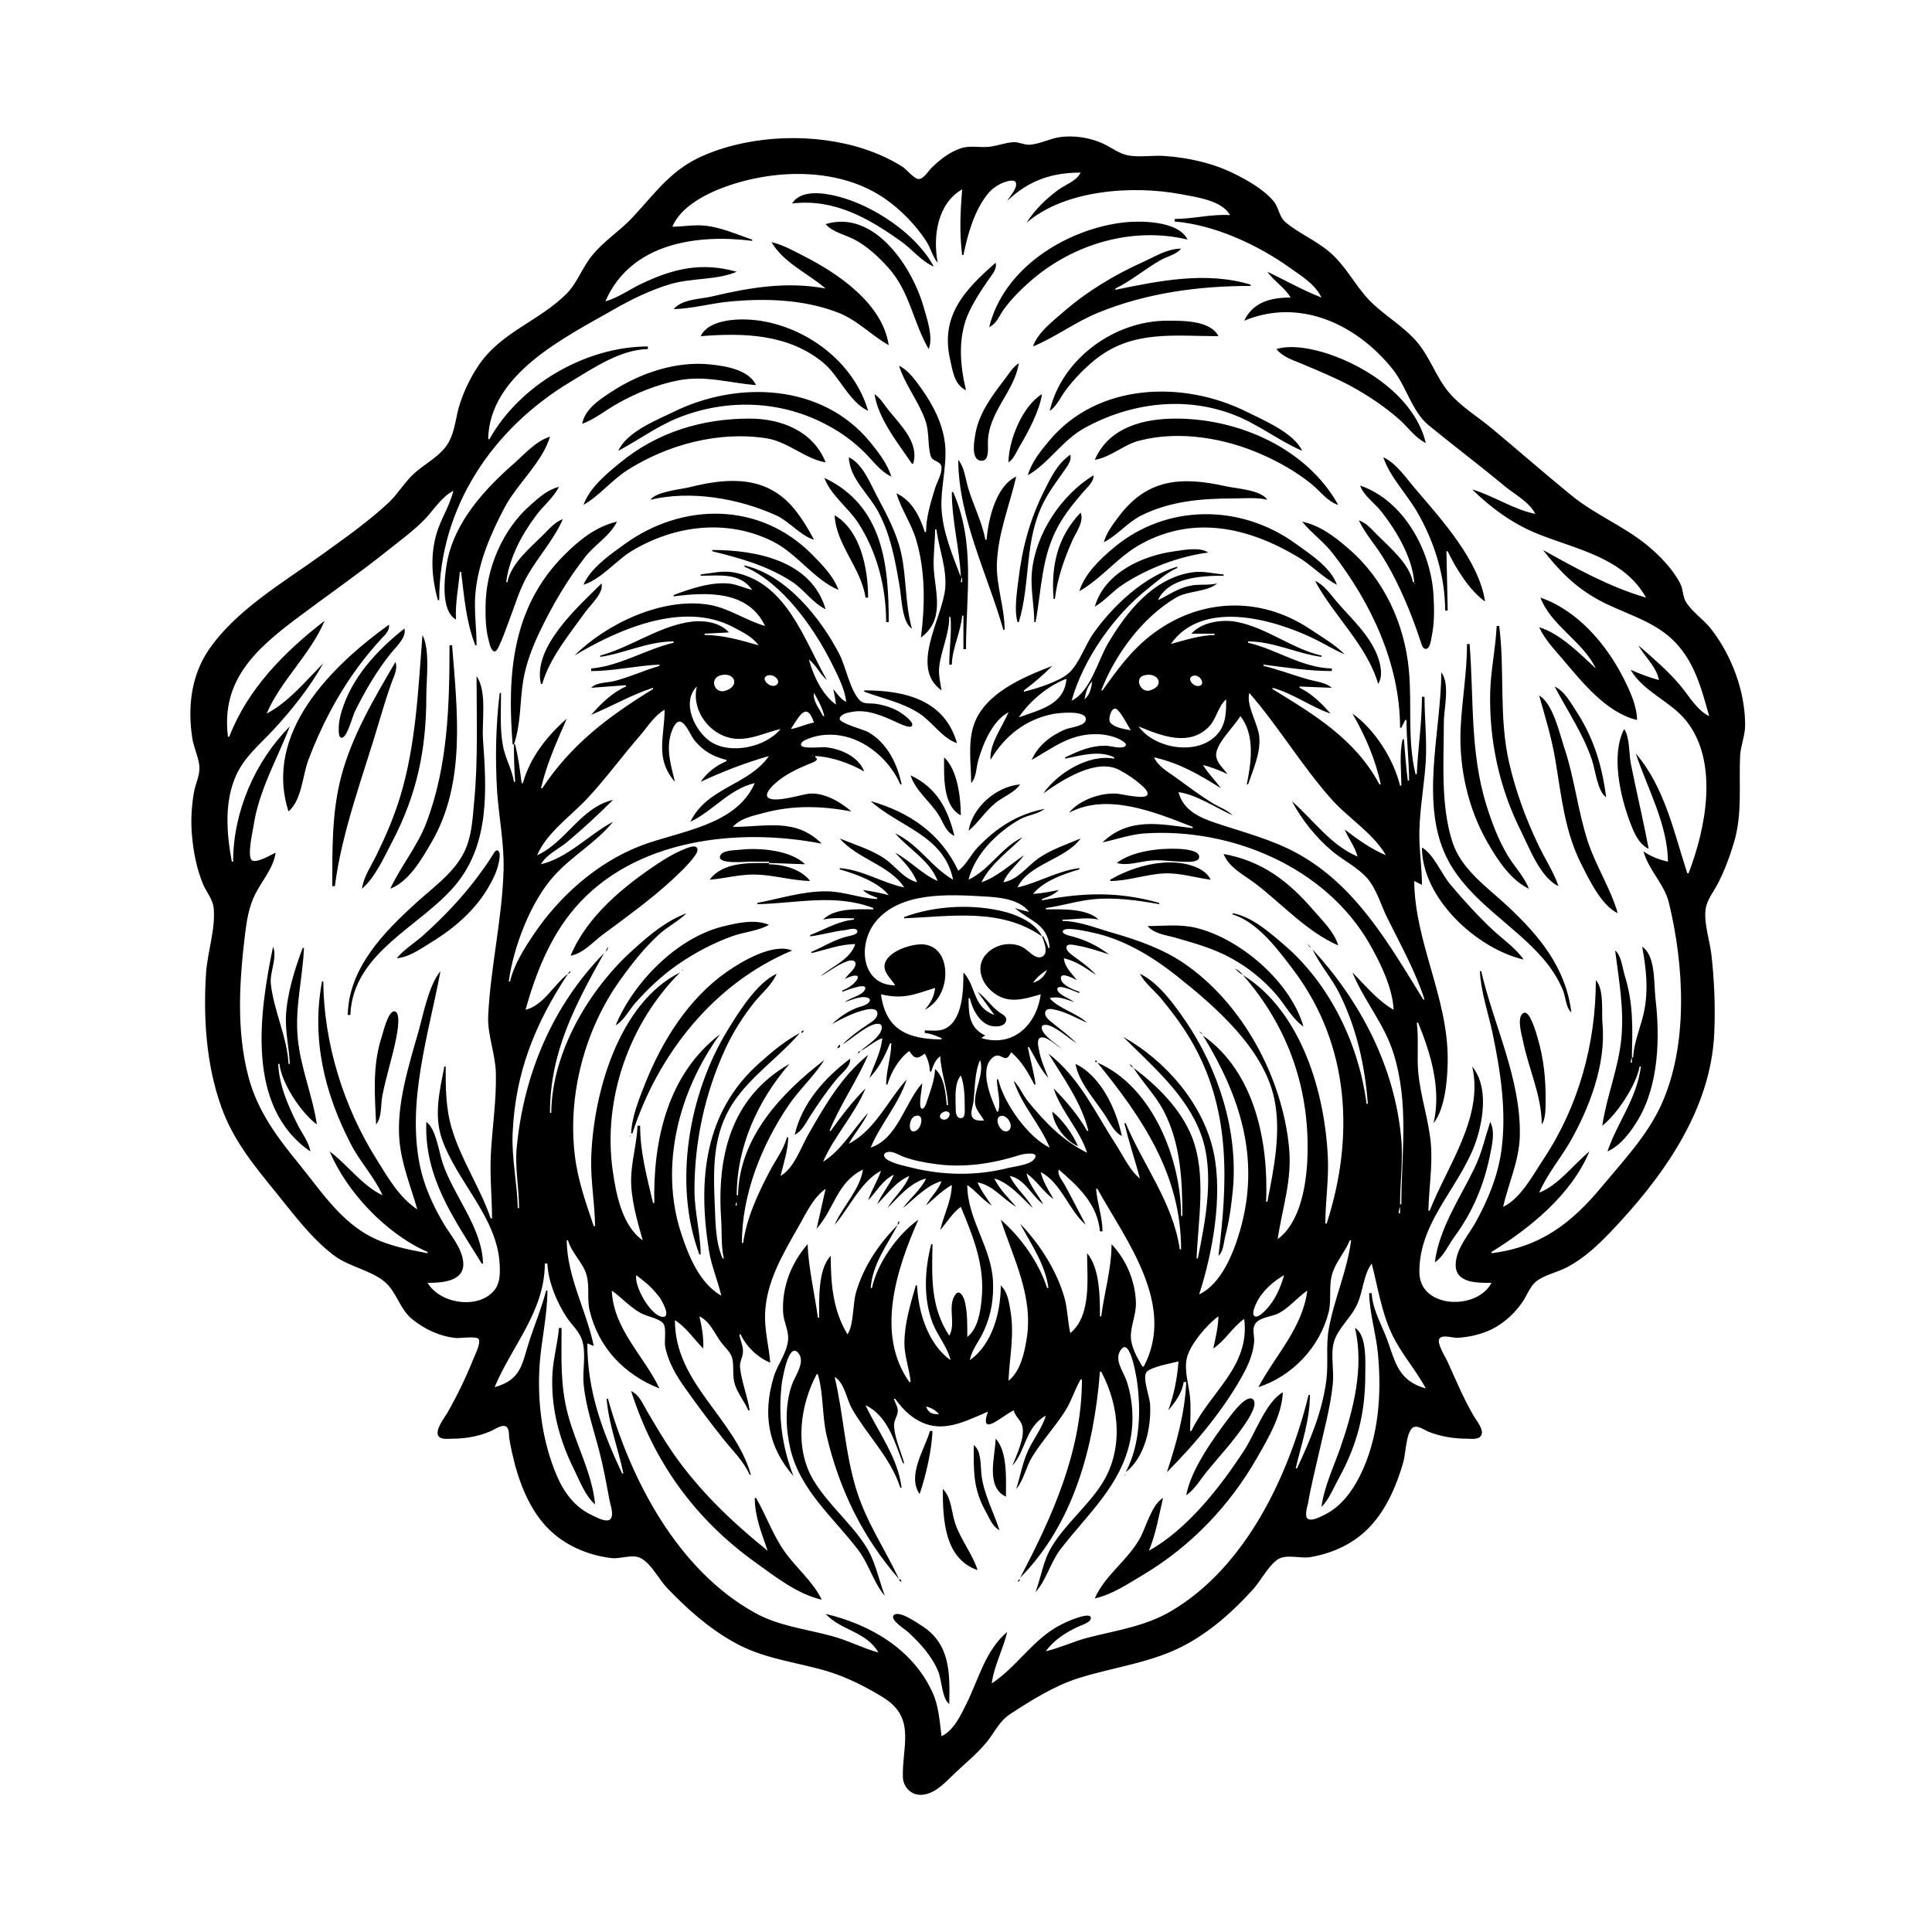 <?xml version="1.0" encoding="UTF-8"?>
<svg xmlns="http://www.w3.org/2000/svg" xmlns:xlink="http://www.w3.org/1999/xlink" width="1500pt" height="1500pt" viewBox="0 0 1500 1500" version="1.1">
<g id="surface1">
<path style=" stroke:none;fill-rule:nonzero;fill:rgb(0%,0%,0%);fill-opacity:1;" d="M 823 106.43 C 815 107.559 806.711 112.141 799 112.371 C 794.879 112.496 791 110.176 787 110.383 C 779.656 110.746 772.707 114 765.285 114.137 C 758.914 114.316 752.172 113.043 746 115.105 C 737.406 118 729.621 124 723.285 130.285 C 720.93 132.637 717 139 713.426 139 C 709.746 139 704 131.738 701 129.699 C 691.867 123.785 681.316 119.066 671 115.672 C 632.863 103.117 585.168 104.543 548 120 C 521.645 130.723 509.594 149.004 490.91 169 C 480.828 179.789 468.492 187.211 459.211 199 C 452 208 447.895 220 439.906 228 C 418.648 249.371 388.84 257.789 371.355 284 C 364.652 294.051 359.352 305.328 356 317 C 353.367 327.164 352.582 338.391 345.957 347 C 339.18 355.777 328.973 360.617 321 368.09 C 313.91 374.742 309 383.258 302 390 C 285.977 405 267.734 417.77 250 430.574 C 219.996 452.238 182.762 473.805 161.75 505 C 148.262 525.023 145.648 549.582 149.273 573 C 150.387 580.184 153.746 586.824 154.695 594 C 155.648 601.203 151.871 608.047 150.617 615 C 148.598 626.184 148 638.672 149.172 650 C 150.332 662.211 152.801 674.609 157.453 686 C 160 692.344 165.211 698 165.895 705 C 167.457 721 161.191 739 160 755 C 157.734 789.383 160 826.367 171.691 859 C 181 885.551 197.723 905.434 215.195 927 C 228.73 943.703 241.77 961.344 259 974.496 C 270.973 983.637 287.965 986.062 298.906 995.391 C 308 1003.234 310.355 1016.367 320 1024.191 C 329.684 1032.043 341.488 1037.578 354 1038.828 C 357 1039.141 370 1037.066 371.648 1039.691 C 373.48 1042.789 368.762 1052 367.551 1055 C 361.824 1069.438 354.953 1083.504 347.281 1097 C 345 1100.781 337.848 1110 340.215 1114.566 C 341.934 1118 347.961 1117.004 351 1117 C 361.238 1117 371.598 1115.281 381 1111.137 C 383.883 1110 390.172 1105.262 393.258 1107.789 C 395.594 1109.703 395 1114.324 395.438 1117 C 396.551 1124.062 398.266 1131.109 400 1138 C 405.691 1158.227 415 1179.207 432 1192.48 C 444 1202.066 459.645 1208.008 475 1209.711 C 482.176 1210.508 491.348 1206.152 497.984 1210 C 506 1214.59 511.574 1226.238 518 1233 C 533.539 1249.211 550.316 1264.156 570 1275.137 C 592.867 1288 617.348 1290.184 642 1297.426 C 657.176 1302 672.602 1309.73 686 1318.066 C 711.434 1334 700.207 1356.035 701 1380 C 701.441 1388 707.914 1394.176 716 1393.469 C 725.754 1392.617 733.383 1384.434 740 1378.016 C 748.664 1369.602 757.953 1362.336 765.715 1353 C 771.777 1345.711 775.863 1336.285 784 1331 C 800.32 1320.301 818.312 1309 837 1303.027 C 864.961 1294.133 894.91 1291 921 1276.691 C 940.625 1266.055 957.941 1250.484 972.828 1234 C 979 1227.137 984.469 1216 992 1210.742 C 998.527 1206.418 1009.57 1210.172 1017 1209 C 1034.848 1206 1051.477 1198.395 1063.91 1185 C 1076.719 1171.199 1084.465 1153 1089.574 1135 C 1091.352 1128.77 1091.652 1112.82 1096.562 1108.648 C 1099.945 1105.77 1105.742 1110.23 1109 1111.547 C 1118.434 1115.355 1128.875 1117 1139 1117 C 1142.215 1117 1147.93 1118 1149.93 1114.566 C 1152.59 1110.199 1146 1102.559 1144 1099 C 1136.191 1085.602 1130.195 1071.09 1123.77 1057 C 1122.289 1053.762 1114.824 1042.031 1117.789 1039 C 1120.641 1036 1128.383 1039 1132 1038.676 C 1141.758 1038 1152.484 1035.477 1161 1030.535 C 1169.438 1025.641 1176.414 1019 1181.961 1011 C 1185.633 1005.719 1187.855 998.637 1193 994.648 C 1199.691 989.629 1209.609 987.699 1217 983.691 C 1229.629 977 1240 967.324 1249.961 957 C 1290.484 914.621 1328.309 862.52 1330.961 802 C 1331.848 781.723 1331 761.121 1328.715 741 C 1327.422 730.219 1322.797 716.719 1324.215 706 C 1325.184 698.656 1330.453 692.41 1333.742 686 C 1338.93 676 1343 665 1346.277 654 C 1352.852 632 1350 609.602 1351 587 C 1351.398 579 1354.922 571.148 1354.922 563 C 1354.922 537 1344.742 509.562 1329 489 C 1323.293 481.363 1314.676 476 1309.344 468 C 1306.312 463.492 1307 457.812 1304.508 453 C 1298.656 441.777 1288.695 431.445 1279 423.465 C 1260.738 408.43 1238.371 399.629 1220 384.574 C 1199 367.461 1178.758 349.688 1158 332.414 C 1147.242 323.461 1134.309 315.715 1125.215 305 C 1115 293.117 1110.289 277.156 1099.711 265 C 1089 252.691 1074.328 244.664 1063 233 C 1051.688 221.082 1045 206.457 1032 195.438 C 1021.492 186.574 1008.352 181.145 998 172.473 C 993 168.25 992.945 161.016 988.672 156.039 C 980.57 146.609 968 139.609 957 134.258 C 940.738 126.387 921.965 122.32 904 121.09 C 894.816 120.461 885 122.293 876 120.672 C 868.965 119.41 862.473 114.227 856 111.312 C 845.852 106.738 834 105 823 106.43 M 839 134 C 835.746 140.617 827.746 143 822 147.156 C 812.27 154.211 803.398 162.766 797 173 C 826.789 147.223 879.59 143.707 917 150.805 C 928.617 153.008 948.742 155.562 955 167 C 940.617 166.074 926.391 170 912 170 L 912 172 C 942.57 174.418 976.32 190 1001 207.578 C 1010.18 214.129 1021 220.516 1026 231 C 1011.309 225.332 998 217.617 984 211 C 989 218.312 997.637 223.254 1002 231 C 987 231.004 972.98 234.332 966 249 C 1009 231.059 1053.344 251.543 1081.551 287 C 1091.809 300 1096.426 319.617 1109 330 C 1128.473 346 1148.629 361.109 1168 377.246 C 1175.637 383.609 1187.699 390 1192 399 C 1174.574 395.395 1159.863 385 1143 380 C 1157.801 394.496 1174.695 406.828 1194 414.551 C 1224.359 426.695 1260.656 433 1278 464 C 1249.773 455.832 1223.461 441.176 1198 427 C 1210.188 442.812 1223.246 456.066 1241 465.691 C 1259.82 476 1282 481.148 1297.996 496.09 C 1315.363 512.379 1320.82 534.023 1327 556 C 1317.609 551.609 1310.98 539.785 1304.41 532 C 1294.805 520.621 1283.184 510.773 1272 501 C 1277 510.008 1286 517.457 1288 528 C 1280.562 526 1273 523.137 1266 520 C 1276 537.32 1297.262 544.469 1309.48 560 C 1334.586 592 1324.414 643.23 1311 678 L 1310 678 C 1299.684 646.293 1292.383 611 1270 585 C 1279 612 1294.758 640 1295 669 C 1288.297 667.449 1281.637 665 1276 661 C 1279.996 675.613 1292.184 686.273 1295.762 701 C 1307.598 749.715 1310.996 811.473 1289.691 858 C 1278.848 881.68 1260.402 901.168 1243.918 921 C 1219.887 950 1196 968.168 1158 973 L 1158 972 C 1188 953.477 1220 927.539 1234 894 C 1221.727 904 1209.922 920.262 1195 926 C 1200.996 912.082 1211 900.082 1218.715 887 C 1234 860.34 1247 826.27 1244.172 795 C 1243.301 785.715 1245.621 768.066 1239 761 C 1239 810.23 1225.695 858.773 1198.332 900 C 1190.305 912.098 1180.586 930.664 1167 937 C 1171.207 918.652 1179.516 901.141 1179.984 882 C 1181 837.684 1159.727 796.055 1150 754 L 1149 754 C 1149.691 770 1155.48 786.449 1158.789 802 C 1165 831.703 1169.801 862.68 1165.719 893 C 1163 913 1155.293 931.523 1145.688 949 C 1140 959.078 1130.902 969 1130.215 981 C 1129.324 996.578 1147.336 996 1158 996 C 1146.832 1017.512 1102.352 1016.176 1102 988 C 1101.488 946.082 1137.574 918.477 1147.844 880 C 1152.203 863.676 1154.406 842 1143 828 C 1152.258 867 1123.238 906 1110 940 L 1109 940 C 1109.359 922.516 1112.496 904.492 1110.828 887 C 1109 868.688 1102.934 851.234 1101.172 833 C 1099.914 820.023 1101.641 807 1100 794 L 1101 794 C 1110.891 817.762 1119.199 846 1113 872 C 1122.262 860.699 1124 836.121 1124 822 C 1124 774.133 1098.391 731.246 1098 684 L 1104 687 C 1103.992 673 1101.668 659.129 1102 645 C 1102.449 627.32 1105.703 609.645 1106.91 592 C 1108 575.008 1106 558 1106 541 L 1104 541 C 1104 561.281 1100.863 581 1100 601 L 1099 601 C 1092.484 573.719 1096.43 547.328 1093.828 520 C 1090.426 484.223 1074.52 449.562 1047 426 C 1036.285 416.645 1025 408 1011 405 C 1018.238 414 1027.918 420.695 1035 430 C 1064.734 468.309 1087 516 1087 565 L 1088 565 L 1091 559 L 1092 559 C 1092 574.68 1094 590.301 1094 606 L 1093 606 C 1091.652 595.324 1090.844 584.707 1090 574 L 1089 574 C 1086.309 585.309 1088 598.406 1088 610 L 1087 610 C 1082 589.383 1067.297 566.184 1050 554 C 1059.863 571 1068 589.789 1072 609 L 1071 609 C 1052.324 574 1020.641 555 988 535 L 988 534 C 1003.906 538.352 1017.48 548.715 1033 554 C 1026.184 546.203 1018.473 538.5 1009 534 L 1009 533 L 1034 534 C 1029.238 529.801 1021.984 529.238 1016 527.574 C 1004.324 524.332 992.73 519.781 981 517 L 981 516 C 998.715 518.25 1016 521 1034 521 L 1034 519 C 1010.902 518.523 990.953 504.082 969 499 L 969 498 C 988.938 498.012 1006.621 507.387 1026 510 L 1026 509 C 1002.832 503.637 983.676 487.336 960 482.805 C 948.855 480.672 932.762 483 925 492 L 943 492 L 943 493 C 931.613 493.234 919.906 497 909 500 C 933.773 465 988.512 480.656 1020 495.785 C 1028 499.676 1035.676 504.535 1044 508 C 1036.719 500.617 1025.699 494.156 1017 488.355 C 977.555 462.051 930 464.508 893 493.668 C 877.605 505.773 867.246 520.297 856 536 L 855 536 C 865.906 508 886.828 479.488 913 464.016 C 922.414 458.449 937.207 459.781 945 453 C 937.738 454.73 930.254 453.164 923 455 C 914 457.02 907 462.211 899 466 C 907.293 448.23 933.176 447 950 447 L 950 446 C 941.938 445.363 934.168 443.133 926 444.301 C 895.426 448.668 874.617 475.035 860 500 C 852.363 513.07 846.512 537.09 832 544 C 841 511.805 864.898 477.797 891 457.211 C 898 451.629 905.68 444.516 914 441 L 914 440 C 888.223 447.426 863.738 470.645 848.723 492 C 842.402 501 837.867 515.375 829.785 522.582 C 822.328 529.234 804.695 534.695 795 537 L 795 536 C 802.82 530.203 810 524 817 517 C 794.512 525.727 764.402 538.078 756 563 C 751.289 577.398 754 593.148 754 608 C 758.18 603.539 757.879 595.777 759.59 590 C 763.395 577.152 770.57 559.582 783 553 C 778.23 564.457 768.254 577.066 769 590 C 779.91 571.5 796.453 558.309 818 554.262 C 821.805 553.547 844.355 551 843 559 C 842.289 563.832 830.691 564.762 827 566.336 C 815.852 571.094 805.949 578.676 801 590 C 818.316 580.137 831 569.5 852 570.016 C 858 570.164 864.609 571.547 869.98 574.379 C 871 575 875.359 577.199 873.824 579.066 C 871.469 582 862.176 579.09 859 579.016 C 846.809 578.723 837.73 583 827 588 L 827 589 C 838.895 586.547 853.598 582.277 865 588 L 865 589 C 845 585.312 821.242 600.172 810 616 C 824.746 605.469 851.215 588.363 869 597.781 C 875.348 601.145 881.684 605.395 886.957 610.289 C 888.434 611.66 892 614.809 890.742 617.219 C 888.75 620.82 871.621 616.695 868 616.285 C 855.18 615 838 621 830 631 C 860 615.105 897.199 630.828 926 642 L 926 643 C 900.398 639.762 876.652 634.293 856 654 C 866.68 651.789 877 648 888 647.09 C 956 642.406 1029.223 673.215 1063.422 733 C 1071.742 747.551 1081.258 767 1082 784 C 1069.684 777 1059.965 765 1050 755 C 1059 777.004 1074.805 794.832 1081.973 818 C 1094.211 857.535 1088 895 1088 935 L 1087 935 C 1087 917.461 1089.516 900.578 1087.828 883 C 1082.527 827.727 1056.25 777.441 1019 737 C 1024.656 749 1033.781 759.102 1039.73 771 C 1053.328 798.195 1059.625 827 1062 857 L 1061 857 C 1055 810.754 1032.66 764.133 997 733.578 C 985.859 724.035 971.945 711.664 957 709 L 957 710 C 976.738 715.809 993 738.293 1004.871 754 C 1048 811.801 1051.707 883.297 1030 950 L 1029 950 C 1029 933 1031.711 916.086 1030.961 899 C 1028.742 848.332 1010.516 785.441 965 757 C 1000.828 798.016 1017.496 847 1015 901 C 1014 920.82 1009.277 949.562 992 962 C 995.625 937.359 1003.266 916.492 1000.828 891 C 995.617 836.457 964.617 778.727 919 747.746 C 902.492 736.535 883 729.762 864 724.289 C 851.375 720.664 838.262 715.273 825 715 L 825 714 C 834.363 714 843.746 711.797 853 714 C 843.758 705.059 824 706 812 706 L 812 705 C 824.43 703.324 836.395 699.371 849 698.172 C 865.812 696.57 883.492 699 900 702 L 900 701 C 867.957 692 841.242 693 809 699 L 809 698 C 813.746 696.383 818.438 694.602 822 691 C 815.418 692.238 808.699 693.711 802 694 C 810.25 684.039 825.895 678.434 838 675 L 838 674 C 820.863 676.215 806.465 685.188 790 689 C 798.559 670.695 827 667.457 839 651 C 827.984 655.582 815.82 659.695 806 666.57 C 797 673 790.383 683 779 685 C 782.168 676.824 790 671.129 795 664 C 784.328 671.199 774.316 680.801 762 685 C 769 670.754 782.953 661 794 650 C 777.508 657.801 768.352 675.266 752 683 C 756.688 663.281 774.879 645.578 792 636.039 C 797.891 632.758 805.902 632.176 811 628 C 789.965 632.078 773.762 642.527 759 658 C 753.609 663.707 750.379 671.289 744 676 C 730.309 647.109 706.176 630.562 676 622 C 698.516 642.332 732.855 648.473 740 683 C 723 673.238 713.5 655.77 695 647 C 705.66 659.316 721.953 668.055 728 684 C 715.746 678.715 706.746 668.254 695 662 C 701.238 668.516 709 676.312 712 685 C 701 681.809 695.984 673 687 666.773 C 676.676 659.629 663.531 655.793 652 651 C 665.359 666.699 691.273 672 702 689 C 684.781 685.398 669.992 675.422 652 674 L 652 675 C 664.176 678.457 681.992 684.793 690 695 C 683.445 693.156 676.754 692 670 691 C 673 694.094 676.965 695.434 681 697 L 681 698 C 667.887 697.43 655.41 692.188 642 692.02 C 623.578 691.785 605.926 697.621 588 701 L 588 702 C 618.309 701.375 648.441 693.617 678 705 L 678 706 C 665.875 706 648.316 704.664 639 714 C 646.727 712.16 655 713 663 713 L 663 714 C 651 715.043 640 721.723 629 726 L 629 727 C 638.422 725.781 647.547 723 657 722 C 658.941 721.613 664.426 720 665.539 722.496 C 666.797 725.363 660.559 726.441 659 726.789 C 648 729.25 640 734.758 630 739 L 630 740 C 641.48 737.344 652 733.098 664 733 C 660.172 745 645.965 750.242 637 758 C 644 754.078 650.273 749 658 746.246 C 664.969 744 665.996 748.762 661.66 753.574 C 659.699 755.754 657.715 757.609 656 760 C 673 752.02 665.562 764.766 654 769 L 654 770 C 655.754 769.5 673.801 762 671.652 768 C 669.875 773 659.77 774.598 656 778 C 660.734 776.461 665.934 774.078 670.996 774.148 C 672.793 774.172 676.59 775 675 777.641 C 673.285 780.773 667 781.551 664 783 C 657.234 785.777 651.398 790.043 646 795 C 654.348 790.609 662.734 786.07 672 784 C 674.875 783.227 681.371 782.375 681.246 787.105 C 681 791 676.754 793.398 674 795.215 C 666.852 800 660 805.004 654 811 C 660.211 807.555 675.551 793.258 682.68 795 C 685.914 795.707 684.395 800.16 683.258 802 C 679.75 807.656 672.957 811.672 668 816 C 673.918 813.055 678.777 808.359 685 806 C 684 817 678.48 826.715 675 837 C 682.465 829.18 687 820.004 691 810 L 692 810 C 691.91 820.82 688 831.18 688 842 L 689 842 C 691.684 832.68 698 821.691 706 816 C 710 822.375 712.223 822.422 718 818 C 720.531 822.496 721.773 827 722 832 L 723 832 C 724.574 827.172 725.926 823.219 730 820 C 730.555 833 735.734 845.062 736 858 L 735 858 C 734.285 849 733.203 836.191 726 830 C 725.641 838.254 722.656 846.246 719.996 854 C 719.574 855.238 717.773 862.012 715.43 860.652 C 712.84 859.156 715.996 844.148 716 841 C 702.555 856 697 884 676 891 C 683.777 872.324 697.641 857.516 704 838 C 689.48 854.078 679.496 877.367 659 888 C 663.605 879.734 669.969 872.621 674 864 C 662.469 876.527 653.691 892.809 639 902 C 647.676 882 663.504 865.406 672 845 C 661.891 855.113 653.332 866.402 645 878 L 644 878 C 652.434 857.449 665.277 839.238 674 819 C 653.539 835.66 640.949 857.469 628 880 C 622 890.277 616.641 907 606 913 C 608.367 903.395 611.797 893 612 883 L 611 883 C 608.383 892.574 602.355 900.332 597.781 909 C 588.746 926.113 579.609 945.633 577 965 L 576 965 C 576 927.223 591.32 889 612.344 858 C 620.715 845.684 632 835.621 640 823 C 606.816 848.508 573.93 883 573 928 L 572 928 C 572 890.199 588.523 854.035 613 826 C 567 852.168 556.582 898.379 559.91 947 C 560.582 956.809 559.719 967.422 562 977 L 561 977 C 555.453 964.109 555.562 949.734 554.961 936 C 553.73 908 553 880.5 569.355 856 C 583.371 835 604.656 821 621 802 C 609.539 808.102 599.699 816.305 590 825 C 546.473 863.164 541.688 916.656 550.438 971 C 552.371 983.016 557.293 994.188 560 1006 C 543.199 996.289 534.812 975.59 529 958 C 511.605 905.348 527.168 846.781 559 803 C 518 834.344 507 886.047 508 934 L 507 934 C 502.328 913.801 497 895 497 874 L 495 874 C 494.41 887.727 490.32 901.262 490 915 C 489.746 931 494.699 947.734 499 963 C 483 951.676 478.32 927.18 475.73 909 C 467.801 853.406 488.414 794.59 528 755 C 479.77 779.02 460.23 850.453 459 900 C 458.586 917.523 461.855 934.594 462 952 L 461 952 C 454.789 933.641 448.613 916.418 446.285 897 C 440.652 850.051 453.93 799.477 481.426 761 C 490.438 748.395 500.477 735.578 512 725.172 C 518.512 719.285 526.953 715.129 533 709 C 517 715.188 504.629 725.559 492 737 C 457.801 767.375 428.391 816.754 428 864 L 427 864 C 427 816.617 446.719 780.02 469 740 C 428.797 781.051 406.57 834.25 401.172 891 C 399.676 906.723 402.996 922.332 403 938 L 402 938 C 401.598 918.535 397.176 899.727 398 880 C 400 833 415.242 795 441 756 C 430 764.344 422 780.672 408 784 C 415.973 755.703 426.906 727.625 446.301 705 C 492.258 651.383 572.508 642.301 638 655 C 617.578 634.746 594.664 642 569 642 C 574.75 635.289 584.781 633.371 593 631.152 C 615.824 625 637.965 625.66 661 630 C 652.789 622.684 639.527 615 628 616.223 C 621.695 617 601.434 623.523 596.359 619.277 C 592.938 616.414 600 609.789 602 608.082 C 609 601.738 618.34 597.258 627 593.609 C 629.227 592.672 637.227 590.25 633 588 L 633 587 C 645.684 587.555 660 592.656 671 599 C 666.344 587 652 581 640 580.09 C 637.324 580 622.598 581.609 621.922 578.492 C 621.34 575.797 626.223 574.059 628 573.371 C 635.812 570.371 643.805 569.781 652 571.004 C 672.379 574.047 690.98 590.395 699 609 L 700 609 C 696.672 593 688.777 576.762 674 568.34 C 670.801 566.512 651.344 561.395 651.922 558 C 652.555 554.027 658.992 553.152 662 552.617 C 673.539 550.555 685.762 556.016 696 560.691 C 697.602 561.422 707.508 566.547 708.23 563.066 C 708.832 560.168 702.898 556 701 554.527 C 695 550 687.383 547.594 680 546.438 C 675.941 545.805 670.621 547 667.512 543.684 C 660 536 656.828 518 651.742 508 C 637.172 479.773 610.477 446.516 578 439 L 578 440 C 607.191 452.219 632 487.504 645.754 515 C 650.246 524.043 656 535 657 545 C 652.641 542.785 650 538.648 647 535 C 647.773 539 648.676 543 649 547 C 638.344 539.43 631.387 524.383 628 512 C 633.797 516.434 636.559 523.367 642 528 C 624.344 497 610.832 452.242 570 444.461 C 561 442.777 552.742 445 544 446 L 544 447 C 558.785 447 574.359 444.352 584 458 C 578.301 456.684 572.82 454 567 453.184 C 552.578 451.438 536.293 457 523 462 L 523 463 C 548.773 459.738 580.797 458.215 594 486 C 578.836 481.664 565.879 472 550 469.438 C 513.98 463.77 470.895 484.176 446 509 C 480 488.504 530.445 466.488 569 486.781 C 576.266 490.605 584 494.211 589 501 C 575.246 497.125 561.387 493.004 547 493 L 547 492 L 566 491 C 557.82 482.148 544 481.168 533 483.262 C 509.242 487.727 489 502.707 466 509 L 466 510 C 485.484 507.121 502.766 498.004 523 498 L 523 499 C 501.609 504.07 481 517.188 459 519 L 459 521 C 476.848 521 494.254 516.762 512 516 L 512 517 C 499.836 520.477 488.414 526 476 529 C 470.371 530.219 463.176 529.734 459 534 L 486 532 L 486 533 C 475.527 537.52 466.379 546.469 459 555 C 475.191 548.258 490.246 539.449 507 534 L 507 535 C 472.418 556.242 443.613 577.824 421 612 L 420 612 C 424.773 592.18 431.98 576.609 440 558 C 424.832 571.254 411.422 588.172 406 608 L 405 608 C 403.738 598.008 402.359 587.797 400 578 L 399 578 C 399 587.762 399.234 597.289 400 607 L 399 607 C 397.562 597.277 392.219 588.68 390.465 579 C 388 565.566 389 551.594 389 538 L 388 538 C 384.887 562.641 384.387 590.156 386 615 C 387.449 635 391.469 655.051 390.984 675 C 390 713.219 380.781 751 379 789 C 378.453 803.781 384.625 818.281 384.984 833 C 385.523 855 381.996 876.188 381 898 C 380.336 914.047 382 930 382 946 L 381 946 C 372.793 922 358 900.582 350.723 876 C 346 860.234 346 844.293 346 828 L 345 828 C 341.41 846.516 336.746 865.531 343 884 C 354.551 917.453 386.336 945.25 387.961 982 C 388.266 989 388.328 996.316 383.605 1002 C 370.91 1017 341.352 1012.039 332 996 C 342.527 996 361 995.23 359.66 980 C 358.598 968.68 350 959.359 344.453 950 C 336.293 936.285 329.207 920.688 326 905 C 315.805 855.059 332.785 803 342 754 C 332.758 765.238 328.828 787.055 324.859 801 C 317.324 827.477 307.52 858.137 310.172 886 C 311.93 904.508 318.965 921.258 324 939 C 309.898 929.672 301 914.008 292.32 900 C 266.84 859.574 251.398 810 251 762 L 250 762 C 241.746 806.449 251.789 848.348 272.258 888 C 279.398 902 290.832 914 297 928 C 281 920.441 269.996 904.375 256 894 C 269.172 925.637 300.383 958.375 332 972 L 332 973 C 315.992 970 299.293 966.797 285 958.57 C 262.758 945.777 248.23 923.492 232.391 904 C 215.254 883 199.938 862.73 192.883 836 C 183.379 800 185.848 761.609 190.285 725 C 191.562 714.449 193.383 703.539 198.258 694 C 203.688 683.383 212.211 674.117 214 662 C 210.496 663.641 199.227 670.34 195.645 668 C 191.73 665.168 196 646.293 196.73 642 C 200.73 614.059 214.941 590 225 564 C 197.887 591.188 181 630.465 181 669 L 180 669 C 175.902 647.246 173.973 622.719 183.312 602 C 189.781 587.648 201.41 578.277 211.91 567 C 226.199 551.652 240.777 533.344 251 515 C 237.793 528.207 223.852 545.398 207 554 C 218.191 528.031 241 508.184 252 482 C 220.848 506.027 192.359 534.777 178 572 L 177 572 C 171.48 528.332 198.336 504.125 231 479.629 C 254.285 462.164 278.254 445.562 301 427.398 C 310.926 419.473 321 412.219 329.961 403 C 337 395.574 342.668 386 352 381 C 349.266 392.535 342.414 402.609 339 414 C 333.918 431.258 335.176 449 340 466 L 341 466 C 341 393.812 382.523 332.703 443 296.398 C 460.766 285.734 481.535 271.445 503 271 L 503 269 C 454.742 269.031 403.551 298.738 380 341 L 379 341 C 380 290.406 438.277 262.156 476 240.578 C 490 232.523 505.352 225 521 220.426 C 537.32 215.75 556.512 217.547 572 211 C 544.855 203.355 523 208.383 498 220.32 C 488.695 224.742 479.977 231.129 470 234 C 489.566 188.652 541.211 181.562 584 187 L 584 186 C 571.785 182 560 176.43 547 175.172 C 538.582 174.355 530.363 176 522 176 C 528.73 160.102 548.59 150.184 564 144.691 C 602.715 131 652 130 687 154.203 C 699.414 162.805 710.66 174.418 718.996 187 C 722.508 192.297 724 199.242 728 204 C 724.23 183.695 727.641 158.188 747 147 C 745.621 164.457 744.789 180.492 747 198 L 748 198 C 751.273 182.133 756.266 164 766.52 151.004 C 770.496 146.008 775.816 142.461 782 140.785 C 783.984 140.25 788.34 139.309 788.863 142.316 C 789.613 146.621 783.973 152.457 782 156 C 798.559 140.152 816.512 134 839 134 M 615 158 C 647.41 154 674.395 169.348 700 187.711 C 708.305 193.668 715.609 203.023 725 207 C 711.41 181.477 677.777 159.277 650 152.375 C 639.414 149.746 621.742 147 615 158 M 641 174 C 646.516 180.418 656.68 182.289 664 186.312 C 673.902 191.75 682.344 199.613 689.824 208 C 706.527 226.711 708.984 250.336 721 271 C 724.812 262 719.594 247.051 717 238 C 708.281 207.586 679 162.43 641 174 M 768 254 C 774 251.117 775.742 245.156 779.488 240 C 785.273 232.039 792.613 224.766 800 218.285 C 832.727 189.578 879 175.66 922 186 C 914.66 171 883.992 171.062 870 173 C 825.594 179.152 779 209.074 768 254 M 599 188 C 608.199 204 627.461 212.285 641 224 C 611 218.379 582.258 223.184 553 230.117 C 543.328 232.406 529.906 232 523 240 C 537.32 239.703 551.711 235.535 566 234.172 C 594 231.484 623.312 232.352 650 242.426 C 665.496 248.273 675.941 260 690 268 C 685.23 235.719 650.785 212.371 624 198.758 C 615.914 194.645 607.895 190.059 599 188 M 802 269 C 819.684 261.637 835.195 249.816 853 242.605 C 890.66 227.348 930.629 222 971 222 L 971 221 C 936.535 210.527 899.961 218 866 225 L 866 224 C 878 218.227 889.184 208.711 901 202 C 905.852 199.246 913.703 197.48 917 193 C 906 193.227 897.629 198.777 888 203.137 C 865 213.523 844 226.148 825 242.719 C 816.848 249.812 805.559 258.453 802 269 M 773 204 C 748.746 225.188 730 245.312 737.652 279 C 739.656 288 740.887 298.656 750 303 C 745.199 283 743.438 261.012 752.484 242 C 756.641 233.273 762 225 767.586 217 C 770.168 213.27 774.289 208.719 773 204 M 983 210 L 984 211 L 983 210 M 865 225.332 L 865.332 225.668 C 864.84 225.832 864.227 225.332 865 225.332 M 544 261 C 577.305 258.371 611.848 259.199 639 281.465 C 651.586 291.785 659.281 312.137 674 319 C 663 281 626 253.668 588 248.719 C 575 247.043 550.523 247.309 544 261 M 815 319 C 820.332 315.578 823.578 308.051 827.375 303 C 833.922 294.285 841.555 286.352 850 279.465 C 878.965 256 911.426 261 946 261 C 939.641 248.559 917.945 249 906 249 C 865.309 249.004 824.359 278.566 815 319 M 991 271 C 995.801 277.117 1004 279.641 1011 282.574 C 1023.477 287.809 1036 293 1048 299.309 C 1061.391 306.551 1074.512 315.277 1086 325.289 C 1093.191 331.559 1098.309 339.562 1107 344 C 1098.859 309.73 1062.469 285 1031 274.672 C 1019.207 270.824 1003.184 267.398 991 271 M 452 329 C 462 325.504 470.684 318.027 480 313 C 494.262 305 509.988 298.672 526 295.449 C 547.469 291.129 565.863 297.328 587 299 C 581.43 287.152 563.762 284.273 552 283 C 524.91 280 496.473 289.758 474 304.668 C 465 310.57 454.172 317.77 452 329 M 791 282 C 786.258 285 783 290.633 779.652 295 C 770.344 307.078 760.301 320.648 757.465 336 C 756.543 341 753.512 356.176 761 357.625 C 768.316 359.004 766.98 348.152 767 344 C 767 320.066 787.695 304.039 791 282 M 698 284 C 702.883 299 712.945 311.297 718.305 326 C 721.762 335.484 720 345.004 722.586 354 C 723.969 358.746 730.801 357.629 731 363.02 C 731.215 368.176 727.535 374.141 726 379 C 722.645 390 719 401.551 719 413 L 718 413 C 713.996 400.715 708.215 388.812 696 383 C 699.637 395.367 707.516 406.371 711.277 419 C 718.613 443.613 718.188 469.789 715 495 C 733.484 481.355 726.395 461 725 442 C 724.375 431.605 726 421.359 726 411 L 727 411 C 729 426.168 735.305 441.441 733.828 457 C 731.637 480.117 705.973 518.211 731 536 C 730 529.531 728.43 523.617 729.289 517 C 730.969 504.09 736.965 492.141 737 479 L 738 479 C 738.988 491.535 737 503.461 737 516 L 739 516 C 739.273 503 745.945 491 747 478 L 748 478 L 748 504 L 750 504 C 750 462.695 757.551 421.641 740 382 L 739 382 C 739 404.285 745 426 746 448 C 739.527 431.094 732 413.27 731 395 C 730.191 379.055 735 363.078 733.91 347 C 732.793 330.754 724.926 315.031 715.57 302 C 710.895 295.484 705.395 287.449 698 284 M 480 350 C 495.41 342 509.844 331.148 526 324.605 C 564.352 309.066 607.578 310.66 644 331 C 653.961 336.387 662.836 343.051 670.984 351.039 C 677.594 357.516 683.43 366.004 692 370 C 689 360.039 681.891 351 675.387 343 C 638.168 297.797 572.77 295.289 523 319.758 C 509 326.594 486.922 335.156 480 350 M 798 369 C 814.469 359.48 824.969 341.672 842 332.312 C 877.898 312.582 920.395 307.137 959 322.449 C 977.32 329.719 992.98 342.234 1011 350 C 1004.484 336.035 981.234 326.355 968 319.754 C 918.539 295.086 852.277 297.211 814.754 342 C 807.953 350.117 800.98 358.648 798 369 M 679 306 C 681.895 325.32 697.363 344.234 708 360 L 709 360 C 713.777 344 699.551 330.422 690.312 319 C 686.574 314.383 683.898 309.523 679 306 M 783 359 C 786.996 356.383 788.992 351.066 791.398 347 C 798.215 335.469 807 319.289 809 306 C 793.734 315.234 783 342 783 359 M 453 392 C 465.504 384.781 474.754 373 487 365.055 C 518.309 345.121 558 334.562 595 340.273 C 612 343 624.719 356.098 641 359 C 631.441 334.742 606.656 325 582 325 C 544.691 325 510 335.672 481 359.613 C 470.328 368.383 457.887 378.652 453 392 M 850 357 C 862.496 355 872.543 345.023 885 342 C 915.953 334.117 951.184 340.121 980 353 C 993.629 359 1006.359 366.301 1018 375.602 C 1024.43 380.734 1031 389.77 1039 392 C 1014.52 348.031 961.715 325 913 325 C 887.945 325 860.93 331.672 850 357 M 354 481 C 353.43 467.734 355.867 457 357 444 L 358 444 C 360.496 463.758 361.715 482.113 369 501 L 370 501 C 370 487.375 367.852 473.637 369.172 460 C 371.43 436.629 380.941 414.527 391.781 394 C 401.43 375.727 421.32 358.672 427 339 C 416.5 342.348 408 351.73 400 359 C 376.59 379.453 352.699 405.082 347 437 C 345 448.277 342 474.375 354 481 M 831 353 C 821 360 816 370.426 810.754 381 C 799.559 403.387 793.676 425.234 790.715 450 C 789.566 459.598 787.273 473.766 790 483 L 791 483 C 800.375 452.152 795 420.023 810.246 390 C 814.805 381 820.797 373.27 826.562 365 C 828.973 361.543 832.18 357.297 831 353 M 659 355 C 659.723 371.559 674.199 383.18 681.691 397 C 691.605 415.285 695.18 435.703 698.586 456 C 699.965 464.211 700.359 483.555 708 488 C 702.602 468.785 703.926 448.441 699.574 429 C 696 413.309 688.215 399.078 680.781 385 C 675.523 375.043 669.703 360.031 659 355 M 1074 355 C 1079 370.121 1091.922 383.184 1099.988 397 C 1113.539 420.215 1122 447.059 1122 474 L 1124 474 L 1123 428 L 1124 428 C 1130.215 441.137 1141 458.578 1153 467 C 1148.238 435.215 1119.273 403.457 1099.273 380 C 1092 371.555 1084.25 359.781 1074 355 M 744 357 C 744 401.586 767 446.766 779 489 L 780 489 C 780 471.461 773.273 454.559 774 437 C 775 413.512 783.785 392.543 789 370 C 773.195 377.371 767.301 403.098 766 419 L 765 419 C 762.637 405.699 755.621 392.086 751.723 379 C 749.555 371.734 748.875 363.039 744 357 M 849 369 C 823.812 384.488 804 414.359 801.172 444 C 799.93 457 802.992 470.031 803 483 L 804 483 C 808.84 457 808.406 432.121 821.863 408 C 827.168 398.492 833.918 390.227 841 382 C 844 378.504 849.402 374 849 369 M 640 371 C 645 384.441 658.52 394.047 666.305 406 C 681 428.668 688 456.121 688 483 L 690 483 C 690 439 685.898 392.715 640 371 M 505 388 C 536.562 380.48 573.852 387 603 400.309 C 613 405 621.758 416.129 632 419 C 627.574 410.684 622.52 402.297 616.535 395 C 595.34 369.152 565.684 370.707 536 378.129 C 528.422 380.02 509.488 381.621 505 388 M 857 421 C 867.609 415.586 875.199 405.684 886 400.27 C 908 389.188 932.703 387 957 387 C 965.824 387 975.375 386 984 388 C 978.773 380.34 960.574 379.48 952 377.574 C 917.883 370 891 371.125 868.629 401 C 863.93 407.25 859.191 413.391 857 421 M 1056 377 C 1059 385.16 1067 390.262 1072.332 397 C 1084.172 412.031 1096.406 432.492 1098 452 L 1097 452 C 1094.215 437.562 1078.898 425 1069 415 C 1064.723 410.723 1060.84 406 1055 404 C 1059.887 414.328 1067.957 423.246 1073.938 433 C 1082.836 447.504 1090 463.145 1096.188 479 C 1098.605 485.262 1100.871 491.625 1102.98 498 C 1103.578 499.816 1104.363 503.793 1106.922 503.793 C 1110.496 503.793 1111 496.43 1111.602 494 C 1113.781 483.16 1113.574 473 1112.965 462 C 1111 427.547 1089.781 388.43 1056 377 M 437 403 C 430.844 405.383 426.59 410.41 422 415 C 412 425 396.609 437.547 394 452 L 393 452 C 395.449 433.035 405 415.133 416.375 400 C 422 392.496 429.699 386.422 434 378 C 425.324 380.078 418.59 386.133 412 392 C 390.32 410.758 377.344 441.32 377 470 C 376.895 479.047 377 488.188 379.379 497 C 379.992 499.383 380.852 504.508 383.426 505.652 C 385.523 506.59 387 502.281 387.691 501 C 390.586 495 392.785 488.348 395.191 482 C 399.797 470 403.422 457.289 410 446 C 418.465 431.52 430.348 418.438 437 403 M 453 454 C 467.246 449.453 478.207 435.062 491 427.453 C 524.301 407.641 564.699 402.719 600 420.371 C 618.91 429.824 632 450 651 458 C 646.965 447 638 438.129 630 430 C 589.484 389.547 529.875 390 485 422.426 C 473.898 430.473 458.484 441.047 453 454 M 839 398 C 820.785 417.047 815.992 439.57 818 465 L 819 465 C 821 448.637 826.203 434.059 832.863 419 C 835.586 413 841.824 405 839 398 M 838 459 C 855.527 449.016 868 432.121 886 422.312 C 926.699 400 968.66 409.32 1007 432 C 1017.922 438.281 1026.844 448.305 1038 454 C 1032.918 440.145 1017.473 430.484 1006 422.152 C 963.383 391.203 905.941 391 865 425 C 854.629 433.543 841.922 445.672 838 459 M 648 400 C 648.992 422.738 668.617 441.023 672 464 L 674 464 C 674 442.262 668.469 412.082 648 400 M 398 578 L 399 578 C 404.629 561.508 403.453 545 406.285 528 C 408.441 515.109 413.586 501.73 419.258 490 C 429 469.711 440.688 449.734 454.668 432 C 461.918 422.805 474 415.652 479 405 C 462.684 408.777 449.57 419.414 438 431 C 397.324 471.734 393.727 524 398 578 M 553 427 L 553 428 C 575 433.438 595.574 439.113 615 451.699 C 624.496 458 630.777 468 641 473 C 630 435.098 586.648 427 553 427 M 850 471 C 858 466.332 864 458.832 872 453.695 C 891.184 441.141 915.203 432 938 429 C 932 424.5 919 427 912 428 C 887 431.344 857.578 444.691 850 471 M 1123 427 L 1122 428 L 1123 427 M 359 442 L 358 443 L 359 442 M 747 448 L 747 452 L 746 452 C 746.176 450.316 746.316 449.508 747 448 M 1021 451 C 1035.371 478.004 1061.598 501.41 1070 531 C 1074 525 1071.867 515.352 1069.387 509 C 1062.871 492.348 1049 480.254 1037.73 467 C 1032.805 461.258 1028 454.07 1021 451 M 1098.668 452.668 C 1098.723 452.723 1098.777 453.777 1098.332 453.332 C 1098.277 453.277 1098.223 452.223 1098.668 452.668 M 467 453 C 448.988 471.012 413.191 502.398 420 531 L 421 531 C 426.75 510.742 442.398 492 454.578 475 C 458.492 469.539 468.977 460.234 467 453 M 1196 464 C 1204.273 485.824 1228.996 498 1239 519 C 1226.766 507.73 1211.316 491.801 1195 487 C 1199.258 496.102 1206 503.434 1212.578 511 C 1227.938 529 1246.762 553.242 1271 559 C 1270.766 547.793 1265.715 537 1260.754 527 C 1247.422 500.512 1224.836 473.82 1196 464 M 302 485 C 257.383 517.074 204.473 569 224 630 C 234.387 621.098 234.832 602.223 239.426 590 C 248.957 564.645 261.809 539.832 277.883 518 C 283.496 510.375 289.59 503 296 496 C 298.902 493 302.73 489.5 302 485 M 1162 486 C 1161.27 503.031 1157.434 520 1157 537 C 1156 574.273 1164 611.672 1180.754 645 C 1187.383 658.262 1195.91 681.426 1210 688 C 1205.996 676.238 1199 666.141 1193.891 655 C 1184.363 635 1176.629 613.719 1171.652 592 C 1163.582 556.777 1168.441 521.145 1164 486 L 1162 486 M 314 488 C 294.184 503.73 275.914 522.832 267 547 C 264.707 553.398 262.723 560.109 263 567 C 263 568.367 263 572.793 265.301 572.793 C 269.469 572.793 273.676 556.273 275.258 553 C 283 537 292.41 521 303.613 507 C 307.488 502.199 315.859 494.781 314 488 M 328 493 C 324.68 535.051 323 578.398 310.566 619 C 305.965 634 299.57 649 292.742 663 C 288.574 671.613 282.434 680.43 281 690 C 291 681.727 298.262 665.426 304.254 654 C 323.824 616.691 331 582 331 540 C 331 527.008 334 504.551 328 493 M 1139 500 C 1139 522.148 1135 544 1134 566 C 1132.719 596.203 1139.793 627.77 1154.852 654 C 1162.496 667.316 1172.719 683.203 1187 690 C 1183.402 680.512 1175.625 672.695 1170.453 664 C 1163.277 652 1158.176 638.359 1154 625 C 1141.246 584 1144.316 542.016 1141 500 L 1139 500 M 1271 500 L 1272 501 L 1271 500 M 349 501 C 349 547.449 347.77 595 330.934 639 C 323.922 657.332 311.234 672.387 303 690 C 317.559 684.398 327.465 667 334.988 654 C 361.938 608 354.992 551.574 351 501 L 349 501 M 307 514 C 290.539 542.176 273.234 571.203 264.883 603 C 257.598 630.746 258 659.539 258 688 L 260 688 C 265.449 645.105 282.289 601.445 294.426 560 C 297.367 550 300.457 540 304 530 C 305.879 525.004 309 519.266 307 514 M 1240 519 L 1239 520 L 1240 519 M 1119 522 C 1119 568.191 1101.281 626.09 1124.863 669 C 1142 700.203 1175 717.695 1197.84 744 C 1204.27 751.402 1209.863 760 1213.547 769 C 1215.582 774.043 1215.727 782.547 1220 786 C 1215.574 751.027 1195.172 726.539 1170 703.09 C 1154.449 688.602 1134.699 675.109 1127.75 654 C 1118.324 625.367 1121 590.793 1121 561 C 1121 550.148 1126 531.09 1119 522 M 559 524.434 C 570.508 521.09 574.98 532.801 563 536.344 C 554.582 538.832 550.742 527 559 524.434 M 596 524.434 C 601.609 522.695 607.688 530.137 601.684 532.293 C 597.27 534 589.836 526.445 596 524.434 M 888 524.434 C 898.77 521.223 905.254 532.102 893 536.012 C 885.699 538.34 880.434 526.719 888 524.434 M 927 524.543 C 931.758 523.688 936.383 531.648 930.848 532.574 C 926 533.383 920.426 525.746 927 524.543 M 370 525 C 370 557.227 371.219 590 368.172 622 C 366.766 636.77 366.371 651.797 358.547 665 C 350 679.395 336.203 689.129 324 700.172 C 298.48 723.258 270.758 751.215 270 788 L 272 788 C 274 738.668 327.695 719.219 354.539 686 C 380.348 654.066 377.715 612.34 375 574 C 374 560.227 378.312 536.672 370 525 M 828 527 C 826.352 547.18 807.762 550.816 791 557 C 799 544.656 813.973 532.137 828 527 M 848 529 C 847.277 534.367 846.184 539.348 842 543 C 843 537.824 844.18 532.812 848 529 M 541 533 C 536.395 552.34 552.27 572.551 572 573.625 C 583.625 574.258 594.922 568.562 606 566 C 594.676 580 567.504 586.012 552 576.031 C 539.707 568.117 528.586 545.43 541 533 M 987 533 L 986 534 L 987 533 M 1207 533 C 1217 552 1229 569.461 1235.996 590 C 1238.609 597.664 1240.215 614.352 1247 619 C 1243.945 595 1237.641 573.711 1224.309 553 C 1219.707 546 1214.945 536.715 1207 533 M 671 536 L 671 537 C 685.754 542.566 700.508 545.207 714 554.078 C 723.973 560.637 731.594 573.121 743 577 C 733.422 543.258 702.387 536 671 536 M 632 538 C 635.305 544 638.445 549.281 640 556 L 639 556 C 636.531 550.711 630.75 544.043 632 538 M 970 538 C 992.578 564.094 1010.426 594.035 1033.285 620 C 1046.445 635 1065.953 646.617 1076 664 C 1064.613 659.258 1053.754 651.496 1044 644 C 1047 651.172 1052 657.406 1054 665 C 1033.348 656.398 1019.488 636.406 1003 622 C 1010.629 636.332 1021.59 650.09 1034 660.562 C 1042.793 668 1054 673.285 1061.672 682.039 C 1069 690.699 1072.234 703 1077.246 713 C 1087.582 733.816 1098.777 753.809 1106 776 L 1105 776 C 1078.492 733 1052.781 687.508 1007 662.438 C 987.492 651.754 964.996 646.008 944 639 C 931.332 634.773 918.551 629.082 915 615 C 929.441 617.133 943.742 627.094 957 633 C 952.637 628.59 946.246 626.582 941 623.316 C 930.953 617.059 921.617 610 912 603 C 906 598.785 899 594.734 896 588 C 916.188 592.629 930.734 601.246 948 612 C 943.473 606 938 600.441 934 594 C 940.559 595.52 946.914 598.152 953 601 C 949.902 596.586 944.891 592.676 944.234 587 C 943.188 578 958.367 564 963 556 C 974.609 570.367 971.406 592.492 968 609 L 969 609 C 972.941 597.348 978.887 584.645 977.699 572 C 976.77 562.109 967.223 547.148 970 538 M 1195 540 C 1199.684 556.5 1204.723 573.055 1207.566 590 C 1212.23 617.805 1214.773 645.477 1227.758 671 C 1233.844 683 1243.43 703.137 1256 709 C 1250.449 689.727 1238.926 672.199 1232.672 653 C 1225 629.465 1222.516 604.543 1214.668 581 C 1210.973 570 1205.703 546 1195 540 M 952 543 C 952 552.684 952 562.027 945.32 569.824 C 930.34 587.184 896.41 581.469 884 564 C 901.355 571.121 923.312 580.172 938.816 564 C 944.672 557.762 945.566 548.516 952 543 M 878 567 C 873.328 566.031 864.621 565 861.789 560.605 C 860.266 558.273 862.785 548.824 866.457 550.348 C 869.883 551.766 875.695 563.629 878 567 M 632 561 C 625.762 562 620.219 565.066 614 566 C 620.609 556 626.246 544.105 632 561 M 516 551 C 515.941 572.41 508.238 588.77 524 607 C 521.191 595 517.328 583.547 520.516 571 C 521.238 568.152 524.168 559 528.488 560.348 C 532.77 561.777 536.465 571.57 539.324 575 C 546.316 583.387 553.684 587.324 564 590 L 564 591 C 555.855 594.406 549 599.766 544 607 C 561 599.047 578.945 592.125 597 587 C 580.859 610 549.246 611 536 638 C 553.84 629.562 566 612.625 586 608 C 571.367 641.477 526.91 645.223 497 656.812 C 463.176 670 434 696.113 414 726 C 406.695 737 399 749.09 396 762 L 395 762 C 398.574 735.449 412 700 430.172 680 C 444 664.527 462.676 654.363 476 638 C 457.223 648 441 666 420 671 C 424.277 663.41 433.414 659.344 440 654 C 452.484 643.625 464.52 632.387 476 621 C 450.602 627.031 439.355 654.035 417 664 C 424.637 646.309 443 633.805 455.91 620 C 470.414 604.43 483 587.121 497 571 C 502.941 564.102 508 555.656 516 551 M 1261 566 C 1250.598 586 1257.969 618.242 1265.426 638 C 1268.348 645.742 1272 655.262 1280 659 C 1275.895 637 1270.586 615.066 1266.199 593 C 1264.645 585.176 1265.445 572.508 1261 566 M 631 586.332 L 631.332 586.668 C 630.84 586.832 630.227 586.332 631 586.332 M 733 588 C 733 601.605 731.578 625.676 746 633 C 745.887 619.359 743.531 597.73 733 588 M 707 602 C 710.801 614 722.418 622.516 728.934 633 C 732.598 639 734.387 646 741 649 C 736 628.344 727.426 611.551 707 602 M 752 645 C 759.707 638.637 765 629.762 773 623.309 C 778.707 618.676 788 615.148 792 609 C 773.57 610.609 755 626.648 752 645 M 839 650 L 840 651 L 839 650 M 443 742 C 452.824 740.227 460.262 731.391 468 725.629 C 486.418 712 505 698.594 522 683 C 527.629 677.664 533.664 672.145 538.316 666 C 539.59 664.312 542.918 660.242 540.93 658.031 C 539 656.039 534.949 658 533 658.617 C 525.234 661.559 517.891 665.75 511 670.332 C 483.984 688.309 455.867 711.258 443 742 M 1104 658 C 1104 697.41 1146.512 736.559 1183 745 C 1176.715 736.086 1166.953 729.32 1159 722 C 1147.328 711.039 1136.566 699.172 1126.273 687 C 1119.426 679 1113 663 1104 658 M 308 744 C 316.859 743.223 324.547 738 332 733.398 C 350.184 722.488 366.621 709.234 377.934 691 C 382 684.312 385.992 676.793 387.383 669 C 387.746 667 388.91 661.633 386.469 660.348 C 384.559 659.34 382.484 664 381.797 665.004 C 378 671 374 676.461 369.871 682 C 357.742 698.016 343.883 712.395 329 725.828 C 322.227 732 313.738 737 308 744 M 597 669 L 597 670 C 581.629 670 561.215 669.16 551 683 C 563.578 682 575 678.477 588 679.039 C 601.73 679.641 615.297 683.719 629 684 C 622 674.785 608 671.09 597 671 L 597 670 L 625 671 C 614.207 660.102 589.406 658 575 659.715 C 571.207 660.18 559.777 659.812 558.922 665.105 C 557.949 671.109 578.477 669 582 669 L 597 669 M 867 670 C 875.184 672.414 884.656 669 893 668.172 C 901 667.398 908.965 668.789 917 669 C 920 669.059 930.352 670.129 931 665.742 C 932 660 918.488 659.191 915 659.039 C 900 658.387 879.258 660.734 867 670 M 950 663 C 954 673.656 966.336 679.582 975 686.234 C 995.539 702.004 1014.91 723.617 1039 734 C 1035.938 723.59 1027 715.043 1020 707 C 1000.25 684 979.973 668.566 950 663 M 862 683 L 862 684 C 876 684 889.855 678.727 904 678.105 C 915.898 677.582 928.242 681.512 940 683 C 936.27 675.352 926.984 672 919 670.465 C 900.262 667.094 878 673.621 862 683 M 799 708 C 795.301 707.152 791.59 706.227 788 705 C 799.867 715.473 813.441 717 815 736 L 814 736 C 812.996 732.824 811.398 730.016 810 727 L 809 727 C 810.629 731 815 741.547 807.891 743.172 C 803.242 744.211 798.531 738.137 795 736 C 787.473 731.418 777.219 732.273 770 737.109 C 754 747.824 761.863 767.301 777 774.094 C 787 778.594 798 774.805 808 772 C 804.852 795.371 787 813.41 762 806 C 763 805 763.613 804.691 765 804 C 752.531 798.051 752 787.676 752 775 L 753 775 C 754.898 783.012 759.199 792 767 795.684 C 770.836 797.551 780.438 798 781.23 792 C 781.629 789.027 777.973 787.309 775.996 786 C 769.543 781.352 765.34 774.559 759 770 L 772 788 C 754.816 781.613 758.176 765.812 748 755 C 748 768.121 747.66 791.676 734 798.543 C 729.277 801 723 800 718 800 L 718 802 C 722.734 802.414 726.648 804.215 731 806 L 731 807 C 705.289 806.785 687.77 800 684 772 C 701.605 776.035 709.461 772.223 726 767 C 725.406 773.758 722.332 779 718 784 C 723.176 781.312 727.266 777.133 730 772 C 737 759.293 735.688 736.016 718 733.344 C 708.785 732 687.277 738.77 686.723 750 C 686.445 755.637 692.375 760.453 695 765 C 669 765 665.578 733.672 679.527 716.016 C 698.621 692 736.898 694.453 764 696 C 775.602 696.609 791.562 698 799 708 M 702 712 L 702 713 C 738.969 711.414 777 704.777 809 727 C 804.27 717 791.332 711 781 708.156 C 756.242 701.547 726 703 702 712 M 478 796 C 484.254 792.582 488.332 784.324 493 779 C 502.977 767.797 513.637 757.566 526 749.027 C 539.367 739.793 553.684 732.148 569 726.691 C 577.695 723.594 589.207 722.699 597 718 C 586 713.414 572 716.617 561 719.375 C 525.441 728.266 491.906 762.609 478 796 M 891 719 C 896.277 725.141 905.531 726 913 728.141 C 927.422 732.277 942.789 736.605 956 744 C 969 751.047 980.93 760.758 990.711 772 C 997.797 780.145 1003 790.691 1012 797 C 1002 762.367 963.242 729 929 720.477 C 916 717.281 903.973 719 891 719 M 984 933 L 983 933 C 984.965 887.266 974.551 832.562 934 804 C 962.953 851.301 978.707 899.723 962.859 955 C 957.832 972.535 948.434 996.703 931 1005 C 941.512 972.684 949.398 928.719 942.336 895 C 934.43 857.266 905 823.449 872 805 C 894.66 827.66 921.301 850 932.562 881 C 943.223 910.344 936 947.363 930 977 L 929 977 C 930.281 947.125 936.777 911.75 925.535 883 C 916.914 861 898.551 843 880 829 C 887.344 840.75 897.348 850.559 903.742 863 C 916.605 888.035 918 916.453 918 944 L 917 944 C 916.973 900 894.781 843.438 852 825 C 887 868.055 916.992 912.066 917 970 L 916 970 C 910.613 933.383 887.754 905.031 874 872 L 873 872 C 876.328 886.391 881.289 900.652 885 915 C 877 908.508 872.172 897.488 866.656 889 C 850.312 864 838.266 836.719 814 818 C 825.398 836.473 839.91 856.527 845 878 L 844 878 C 837.238 866 827.754 854.832 818 845 C 823.891 863.074 838.371 877.211 844 895 C 824.855 885.371 811.559 871.617 798 855 C 794 850 791.547 843.496 787 839 C 793.254 858.184 807.352 872.637 815 891 C 798 883 779.184 856.07 775 838 L 774 838 C 774 846.195 777.352 855.031 775 863 L 774 863 C 769.648 853 759.332 829.48 771.277 820.621 C 777.316 816.145 780.449 827.188 785 817 C 792.539 822.781 798.793 833.543 803 842 L 804 842 C 802.742 832.254 799.824 822.672 798 813 L 799 813 C 803.852 821.312 807.422 829.793 814 837 C 811 829.473 807.703 822.039 806.438 814 C 806 812 805 806.809 807.602 805.707 C 812.184 803.754 820.309 812 824 814 C 819.594 810.152 813.953 806.676 810.438 802 C 809.312 800.449 807.34 796.66 810.332 795.828 C 816.766 794.035 830.504 807 836 810 C 829.676 804 822.848 798.688 816 793.25 C 813.879 791.547 810.418 788.613 811.66 785.434 C 812.91 782.242 817.586 783.559 820 784.133 C 828.578 786.168 835.945 790.648 844 794 C 835.602 786.285 822 783.184 815 775 C 821.676 773.047 827.656 776 834 778 C 831.477 775.719 820 771.703 820.922 767.562 C 821.754 763.59 835.73 770.352 838 771 L 838 770 C 833.832 768.555 823.637 764.812 823.637 759.305 C 823.637 754.211 834.301 760.031 836 761 C 831.953 755.254 826.762 751.379 826 744 C 835.523 746.203 843 751.609 851 757 C 845.828 751.027 839.246 746.621 833 742 C 831 740.418 827.664 738.09 828 735.309 C 828.465 732.113 834 733.766 836 734.082 C 844.637 735.52 852.703 738.301 861 741 C 852.609 734.551 843.203 730 833 727.152 C 831.605 726.766 823.797 725.398 825.348 722.586 C 827.234 719.156 844.707 723.336 848 724.004 C 872 729 893.914 742.191 913 757.211 C 943 781 981 813.684 989.336 853 C 994.867 879.402 989 907.051 984 933 M 1015 733 C 1016 734.457 1016.543 735 1018 736 C 1016.895 734.543 1016.457 734.105 1015 733 M 212 735 C 201.562 785.562 190.379 859.363 241 894 C 239.621 886.262 234.43 880 230.969 873 C 223.672 858.414 216.711 842.535 216 826 L 217 826 C 218.496 841 234 864.262 246 873 C 242.66 850.375 233.379 829.227 231.172 806 C 228.879 782 234.98 759.762 236 736 L 235 736 C 228.934 752.078 222.797 771.746 222 789 C 221.484 801.633 224.465 813.527 225 826 L 224 826 C 223 805.367 212.648 785 210.285 764 C 209.258 755 215.508 743.375 212 735 M 472 735 L 470 739 C 471.629 737.484 472 737.145 472 735 M 1275 735 C 1278 751.648 1279.867 767.246 1276.738 784 C 1274.445 796.293 1268.547 808.5 1268 821 L 1267 821 C 1267.473 798.172 1268.312 779.336 1261.34 757 C 1259.609 751.449 1258.742 741.594 1254 738 C 1256.898 761 1261 782.812 1258.828 806 C 1256.59 829.508 1247.391 851.047 1244 874 C 1255.441 865.172 1270.434 842.398 1273 828 L 1274 828 C 1270.742 853.23 1255.859 871 1248 894 C 1258.402 889.363 1266.316 878.57 1271.984 869 C 1287.945 842.062 1288.859 805.281 1285.285 775 C 1283.98 764 1285.594 742 1275 735 M 490 880 L 491 880 C 510.586 818.746 554.355 763.246 615 738 C 600.301 731.832 575.496 746.633 564 754.723 C 534.445 775.516 514.191 808 501 841 C 496.211 853.008 490.566 867 490 880 M 959 752 C 960.828 754.219 962.516 755.547 965 757 C 963.172 754.652 961.637 753.383 959 752 M 529.668 753.332 C 529.223 753.777 530.277 753.723 530.332 753.668 C 530.777 753.223 529.723 753.277 529.668 753.332 M 813 753 C 810.664 758.297 807.59 761.34 802 763 C 804.988 758.793 808.637 755.73 813 753 M 441 756 C 442.637 755.453 442.453 755.637 443 754 C 441.688 754.77 441.77 754.688 441 756 M 1049 754 L 1050 755 L 1049 754 M 543 974 L 544 974 C 543.863 957.293 539.18 940.797 539.18 924 C 539.18 886.051 547.371 848.445 563.309 814 C 569.199 801.27 576.996 789 585.805 778 C 591.766 770.629 599.168 765 603 756 C 587.445 763.254 573.574 785.691 564.812 800 C 534.824 849 522.41 919.125 543 974 M 885 756 C 888.816 763.355 895.953 768.68 901.246 775 C 911.195 787 920.309 799.352 927.691 813 C 955.582 864.566 953 919.062 946 975 C 949.66 972.043 950 965.43 951 961 C 954.234 948.574 955.965 936.68 957.172 924 C 961.492 878.57 946 830.324 920.656 793 C 911.715 780 899.645 763 885 756 M 292 873 C 296.664 867.301 295.473 858 296.805 851 C 299.77 835.504 304.836 820.508 307.805 805 C 308.375 802.004 311.613 785.207 305.984 785.207 C 301.309 785.207 297.496 801.391 296.344 805 C 289 827.691 291 849.816 292 873 M 1197 873 C 1200.312 868.629 1199.93 859.473 1199.996 854 C 1200.191 837.57 1198.504 821.816 1193.855 806 C 1192.879 802.672 1187.992 784.656 1183.246 786.348 C 1177 788.555 1181.535 803.684 1182.398 808 C 1186.746 829.742 1196.984 850.508 1197 873 M 844 794 L 845 795 L 844 794 M 622 802 C 623.637 801.453 623.453 801.637 624 800 C 622.363 800.547 622.547 800.363 622 802 M 931 801 C 932.223 802.195 932.422 802.316 934 803 C 932.777 801.805 932.578 801.684 931 801 M 652 811 C 650.812 812.188 650.473 812.586 650 814 C 651.992 813.152 652.699 813 652 811 M 666 818 C 667.312 817.23 667.23 817.312 668 816 C 666.363 816.547 666.547 816.363 666 818 M 1267 821 L 1267 825 L 1266 825 C 1266.176 823.316 1266.316 822.508 1267 821 M 660 822 C 640.324 836.828 622.688 856.426 617 881 C 623 878.047 625.785 871.441 629.344 866 C 635.797 856.137 642.648 846 650.301 837 C 653.719 833 660.789 827.746 660 822 M 761 823 C 764.203 834 756.637 845 757 856 C 757.273 861.648 761.547 865.242 764 870 C 761 870 756.887 870.383 755 867.566 C 753 864.484 755.246 859.301 755.715 856 C 757 846 756.555 832.254 761 823 M 850.5 823.5 C 849.871 824.129 850.871 825.129 851.5 824.5 C 852 824 851 823 850.5 823.5 M 613 825 L 614 826 L 613 825 M 835 826 C 837.602 840.598 850.289 854 858 866 C 861.816 871.695 864.738 878.82 871 882 C 866.766 861.531 854.863 835.453 835 826 M 877 826 C 877.902 828 878 828 880 829 C 878.895 827.543 878.457 827.105 877 826 M 226 828 L 225 829 L 226 828 M 746 835 C 748.906 842.758 749 851.785 749 860 C 748.996 862.387 749.703 868.133 745.961 868.133 C 741.988 868.133 742 862.719 742 860 C 741.898 852.496 740.828 841 746 835 M 735.48 863 C 739.617 864.062 736 870.434 732 869.148 C 726.754 867.473 731.719 862 735.48 863 M 817 863 C 817.953 873.82 827.184 885.625 837 890 C 832.844 880.367 825.168 869.594 817 863 M 710.211 866.621 C 717.855 863.602 716 875.531 711 878 C 704.684 881 705.289 868.566 710.211 866.621 M 776.332 866.648 C 781.922 864.27 788 875 782.684 878 C 777.301 881 771.352 868.766 776.332 866.648 M 331 871 C 329.262 914.316 352.457 946 374 981 L 375 981 C 374.426 953.285 352.266 928.547 343.668 903 C 340.723 894.246 338.656 876.633 331 871 M 1157 871 C 1153 883.289 1150.434 895.238 1144.742 907 C 1133.379 930.48 1117.414 953.57 1114 980 C 1120.535 976.008 1124.828 966.145 1129.371 960 C 1143.195 941.301 1152.277 919.746 1156.801 897 C 1158.41 889 1161 878.715 1157 871 M 489.332 881.668 C 489.277 881.723 489.223 882.777 489.668 882.332 C 489.723 882.277 489.777 881.223 489.332 881.668 M 689 894.477 C 693.402 893.438 698 897 702 898.301 C 709.371 901 717.27 902.453 725 903.57 C 747.688 907 770.273 903.617 792 896.672 C 793.984 896.035 807.352 893.484 803.246 899.602 C 799.887 904.609 787.441 905.512 782 907 C 757.801 913 732.191 912.598 708 906.625 C 701.738 905.082 694.699 903.75 689 900.469 C 686.199 898.801 684.902 895.477 689 894.477 M 670 908 C 667.629 923.816 654.203 936.602 648 951 C 659.273 938.086 668.461 917.062 684 909 C 681.281 917 676.629 924 674 932 C 680.363 925.348 685.461 916 694 912 C 690.566 920.203 684.512 927 681 935 C 688.938 927.055 695.418 917.566 706 913 C 702.457 922.66 694 929.219 689 938 C 697.574 929.426 706.77 918.09 719 915 C 714.668 924.117 706.684 930 701 938 C 710.285 930.516 719.258 920.391 731 917 C 728.602 924.234 722.371 929.234 719 936 C 725.426 930.387 731.551 924.246 739 920 C 738.746 932.242 732.715 943.262 730 955 C 735.273 949 739.355 941.719 746 937 C 756 961.285 765 983.086 762 1010 C 760.969 1019.594 758.984 1031.734 751 1038 C 751 1028.832 751.227 1019 748.957 1010 C 748 1006.832 745 1000.457 741.652 1005.273 C 735.352 1014.016 742.418 1028 737 1037 C 722.324 1014.742 723.477 991.316 724 966 L 723 966 C 717.898 985.723 716.727 1007.668 724 1027 C 727.879 1037.047 735.512 1045.523 738 1056 C 720.512 1043.645 712.879 1018.48 712 998 L 711 998 C 706.887 1012.496 702.18 1027.785 702.18 1043 C 702.18 1053.266 706.176 1063 707 1073 L 706 1073 C 679.488 1035.66 696.184 985 713 947 C 697 958.25 681 980.719 677 1000 L 676 1000 C 677.484 981.336 688.5 967 697 951 C 682.371 965.672 670.672 983.031 664.723 1003 C 661.965 1012.25 663 1028.516 658 1036 C 646.562 1017.121 645 996.52 645 975 C 634.871 985.48 636 1009.43 636 1023 L 635 1023 C 632.41 1003.781 627.84 985.535 627 966 C 614.195 980.797 607 999.301 608 1019 C 608.406 1026.551 612.738 1033.262 611.812 1041 C 610.621 1051 603.57 1059.516 600.723 1069 C 592 1098 596.293 1123.227 616 1146 C 606.969 1122.59 604 1099 607 1074 C 607.723 1069.438 612.285 1042 619.57 1050.168 C 625.852 1057.234 617.32 1068.004 614.863 1075 C 609.445 1090.453 609.895 1108.219 613.426 1124 C 620.707 1156.535 646.688 1177.762 666 1203 C 674.422 1213.797 678.422 1229.277 687 1239 C 681.988 1225.719 679.758 1212.242 671.91 1200 C 660 1181.68 642.621 1167.785 631.453 1149 C 616.789 1124.336 620.996 1091.672 634 1067 L 635 1067 C 639.449 1082.055 638.195 1099.434 641.883 1115 C 651.734 1156.566 669.859 1193.789 698 1226 C 686.992 1202.453 672.871 1182.242 665 1157 C 656 1128.09 654.914 1098.043 648 1069 C 655.875 1073.816 657.207 1086.383 661.617 1094 C 673.668 1114.824 691.402 1131.695 699 1155 L 700 1155 C 696.906 1131.031 681.934 1112.277 672 1091 C 689.27 1099.219 694.664 1119.574 701 1136 L 702 1136 C 699.449 1127 695 1117.352 694.176 1108 C 693.637 1103 696.496 1100.406 697 1096 C 697.398 1092.73 694.871 1089.023 694 1086 L 695 1086 C 698.312 1090.469 701.656 1094.676 706 1098.191 C 727 1115.258 745.594 1105.223 767 1096 C 759.98 1116.633 777.98 1099.285 787 1095 C 788.246 1099.758 792.516 1102.52 793.684 1107.039 C 796 1116.176 789.223 1129.586 786 1138 C 796.805 1125.742 795.816 1108.355 812 1099 C 809.219 1108.656 802.48 1117 798.309 1126 C 793.832 1135.781 792.191 1146 789 1156 C 794.695 1149.539 796.707 1138.562 801.426 1131 C 809.254 1118.453 819.398 1107.504 827.305 1095 C 832 1087.473 834.496 1078.715 839 1071 L 840 1071 C 840 1126.582 817.172 1177.16 792 1225 C 833.949 1182.699 849.461 1122.492 854 1065 L 855 1065 C 869.59 1092.391 872.371 1126.441 854.922 1153 C 843.641 1170.168 827 1183.441 816.465 1201 C 809.789 1212 808.43 1224.262 804 1236 C 812 1227.574 815.758 1212.742 823.234 1203 C 844.207 1175.684 870.438 1153.348 877.551 1118 C 880.559 1103.047 879.516 1086.473 874.645 1072 C 872 1064.449 864.23 1055 870.801 1047.246 C 877.488 1039.504 882 1067.633 882.727 1072 C 886 1095.316 885.191 1121.77 874 1143 C 888.863 1131.598 894 1108 892.91 1090 C 892.531 1084.465 887 1070.062 890 1065.516 C 892.82 1061.273 909.891 1058.395 915 1057 C 913.973 1070.039 911.578 1082.715 907 1095 C 912.566 1088.566 917.711 1081.594 919 1073 L 921 1073 C 919.961 1097.215 913.457 1120.07 906 1143 C 928 1121 952.402 1091.797 966.742 1064 C 970.309 1057.082 972.93 1049.801 973.699 1042 C 974.168 1037.234 971.621 1031.613 974.859 1027.395 C 978.699 1022.391 987.684 1022.391 993 1019.48 C 1001.277 1015 1007.254 1007.297 1015 1002 C 1011.238 1031.121 990.281 1052.047 977 1077 C 1003.348 1068.41 1024.605 1046.031 1031.523 1019 C 1034 1009 1031.312 998 1034.637 988 C 1037.52 979.352 1044.449 971.656 1048 963 L 1049 963 C 1045.91 987 1035.758 1008.562 1031.613 1032 C 1029.309 1045.059 1031.5 1058.773 1029.719 1072 C 1026.391 1096.699 1017.41 1117.699 1007 1140 L 1006 1140 C 1010.398 1120.812 1017 1103 1017 1083 L 1016 1083 C 1000.492 1146 967 1217.051 909 1251 C 888.957 1262.715 867 1265.77 845 1271.375 C 833.789 1274.215 823.227 1279.402 812 1282 C 818 1273.48 827.66 1267.312 837 1263 C 839.496 1261.707 846.945 1259.797 846.945 1256.215 C 846.945 1253.531 842.449 1254.426 841 1254.766 C 835 1256.141 829.363 1258.566 824 1261.246 C 802.301 1272.098 789.824 1294 770 1307 C 771.805 1293.035 778.852 1280.605 782 1267 C 764.836 1281.605 759.91 1303.621 750.246 1323 C 745.824 1332 740.363 1343.598 731 1348 C 729.586 1337 728.836 1324.316 724 1314 C 708.473 1280 675.234 1261.176 641 1253 C 652.953 1266.043 672.473 1266.516 682 1283 C 669.398 1279.555 657.703 1273.238 645 1270 C 625 1264.609 604.316 1262.355 586 1252.137 C 526.32 1219 489.918 1149.609 472 1086 L 471 1086 C 472.57 1106 479.996 1124.645 484 1144 L 483 1144 C 467.562 1111 456 1080.109 456 1043 L 461 1045 C 455.336 1017.562 440.234 991.445 440 963 L 441 963 C 443.887 973.094 452.781 980.359 455.43 990 C 457.887 999 455.582 1008.789 457.895 1018 C 465 1046.824 484.949 1067.293 512 1078 C 500 1052.648 476.289 1032 475 1002 C 482.988 1007.625 489.184 1015.113 498 1019.738 C 502.254 1022 512.215 1023.777 514.973 1027.562 C 517.699 1031.309 515.504 1041.191 516.516 1046 C 518.895 1057.336 524.766 1067.676 531.426 1077 C 541.348 1091 551.527 1104.684 562.199 1118 C 569.168 1126.695 577.527 1134.633 582 1145 L 583 1145 C 570 1100.168 524 1074.176 524 1025 C 532.797 1030.52 538.727 1039.707 546 1047 C 546.43 1038.672 544.945 1030.086 543 1022 C 551.566 1026.027 554.957 1036 560.516 1043 C 563.504 1046.82 567.477 1050.078 568.605 1055 C 570 1061.605 568.422 1068.367 570.598 1075 C 572.949 1082.172 578 1088.059 581 1095 L 582 1095 C 580.352 1083.805 575.871 1073.379 574.594 1062 C 574 1057.484 576.5 1054.324 576.828 1050 C 577.184 1045.277 574.684 1040.625 574 1036 L 575 1036 C 579.637 1045.742 588 1053.734 598 1058 C 597 1045.363 593.484 1032.738 594 1020 C 595 995.363 607.211 974.801 619 954 C 625.266 943.344 630.746 930.281 641 923 L 634 954 C 647.938 938.473 649.441 918.238 670 908 M 822 908 C 837 921 852 934.66 854 956 L 856 956 C 855.906 944.77 851.887 934.117 851 923 L 852 923 C 874.219 963 913.371 1013 888 1061 L 887 1061 C 883 1054.285 878.238 1046 878 1038 C 877.855 1029.305 882 1021 881.945 1012 C 881.621 995.102 874.625 978.18 863 966 C 862.988 985.035 857.422 1003.258 855 1022 L 854 1022 C 854 1007.625 854 984.449 844 973 C 844 992.137 847.621 1021.262 831 1035 C 828.887 1026.121 829 1017 826.57 1008 C 820.484 986.43 807.414 966.105 792 950 C 800.539 966.047 811.512 981.527 814 1000 L 813 1000 C 806.535 980.172 792.738 960.613 777 947 C 786.902 977.379 802.633 1007.035 797 1040 C 795.25 1051 792 1065 783 1072 C 783.789 1053.621 787.672 1036.52 784.566 1018 C 783.383 1011 782.402 1003.09 777 998 C 777 1018.469 770.645 1043.562 753 1056 C 754.504 1047.57 760.711 1040.734 764 1033 C 769.551 1020.789 771.543 1008.289 770.961 995 C 769.789 968.281 751 946.711 751 920 C 757.816 924.801 762.867 931.539 770 936 C 766 930.129 761.758 924.59 759 918 C 771 920.148 778.824 931.145 789 937 C 782.977 930.102 775.969 923.34 772 915 C 784 918.469 793 929.773 802 938 C 796.84 929.059 788.473 922.41 784 913 C 795.789 915.348 800.891 928.445 810 935 C 805.566 927.035 799 920.027 797 911 C 804.902 916.613 809.996 925.363 818 931 C 814.195 924.48 809.766 917.363 808 910 C 823.867 918.254 829.77 939.52 843 951 C 837.512 940.707 832.324 930.238 826.688 920 C 824.633 916.266 820.832 912.402 822 908 M 572 933 L 572 936 L 571 936 C 571.25 934.547 571.316 934.246 572 933 M 680 935 L 681 936 L 680 935 M 810 935 L 811 936 L 810 935 M 1087 937 L 1087 942 L 1086 942 C 1086 940.035 1086.223 938.77 1087 937 M 698 948 C 697 949.48 697 949.203 697 951 C 698.289 949.559 698.402 949.766 698 948 M 791 949 L 792 950 L 791 949 M 425 981 C 425.605 995 432 1010.309 439.465 1022 C 443.297 1028.117 449.355 1033.035 451.75 1040 C 455.461 1050.785 452 1063.785 453.172 1075 C 454.883 1092.691 460.969 1110 465.371 1127 C 468.605 1139.582 470.883 1152.242 473.262 1165 C 473.949 1168.699 476.848 1176.008 473.973 1179.355 C 471.25 1182.531 462.902 1178 460 1176.562 C 446.734 1170.656 438 1159.039 432.426 1146 C 420.828 1119 417 1088.305 419 1059 C 420.395 1040 425 1021.18 425 1002 L 424 1002 C 420.613 1015.09 415.598 1027.207 411.332 1040 C 405.238 1058.289 405.383 1071.152 384 1077 C 397.48 1044.789 422.977 1018.012 423 981 L 425 981 M 1065 981 C 1069.688 999.117 1072.453 1018 1080.309 1035 C 1087.387 1050.453 1099 1063.051 1107 1078 C 1083.719 1071.344 1083.352 1055.539 1075.398 1036 C 1071.215 1025.727 1065.492 1015.277 1065 1004 L 1063 1004 C 1063.324 1019.77 1068.336 1035.301 1069.828 1051 C 1072.859 1083 1070.34 1117.012 1055.754 1146 C 1049.699 1158.031 1041.273 1169.496 1029 1175.727 C 1025.941 1177.281 1019 1181.141 1015.605 1179.355 C 1012.402 1177.719 1015 1169.652 1015.586 1167 C 1017.68 1154.52 1020.836 1142.34 1023.574 1130 C 1027.691 1111.469 1032.93 1093 1034.832 1074 C 1035.828 1064.051 1032.957 1051.328 1035.637 1042 C 1038.852 1030.812 1049.52 1022.727 1054 1012 C 1058.277 1002.336 1058.676 989.453 1065 981 M 494 990 C 498 993.25 502.289 996.32 505.91 1000.039 C 508 1002.223 510 1004.617 511.902 1007 C 513.488 1009 521.988 1023.672 513.891 1022.34 C 504.906 1021 492.211 998.527 494 990 M 997 990 C 994.168 999.789 990 1009.469 982.824 1017 C 981.383 1018.406 976.512 1023.641 974 1021.828 C 971.539 1020.008 974.41 1014 975.324 1012 C 979.648 1002.664 988.195 995.062 997 990 M 946 1022 C 945.824 1030.5 943.707 1038.719 942 1047 C 951.43 1040.559 956.836 1030.473 966 1024 C 970.699 1061.195 939.34 1080.688 925 1111 L 924 1111 C 924 1101.781 924.836 1093.23 923.836 1084 C 922.793 1074.41 919.457 1064.742 921.34 1055 C 923.398 1044.336 937.348 1028.109 946 1022 M 434 1031 C 433 1042.387 429.875 1053.535 429 1065 C 427.266 1091.637 433.906 1117.309 445.754 1141 C 450 1149.703 454.539 1161.609 462 1168 C 460 1144.371 446.898 1121 440.883 1098 C 434.832 1075 435.996 1054.387 436 1031 L 434 1031 M 1052 1031 C 1059.293 1061.629 1050.699 1095.07 1040.656 1124 C 1035.516 1138.812 1028 1154.398 1026 1170 C 1031.789 1164.273 1035.391 1155.129 1039.305 1148 C 1053.891 1121.441 1060 1097.219 1060 1067 C 1060 1057.543 1061.375 1036.422 1052 1031 M 490 1080 C 507.637 1135.156 539.59 1179.527 587 1213.422 C 602.453 1224.473 619 1237.629 638 1242 C 631.48 1228.277 618.27 1217.395 609.426 1205 C 600 1191.832 595 1176.809 587 1163 L 586 1163 C 586 1177.68 591.371 1190.312 596 1204 C 568.277 1181.652 542.812 1157.375 522.434 1128 C 515.309 1117.727 508.969 1106.758 502.602 1096 C 499 1090 496.598 1083.145 490 1080 M 892 1204 C 897.621 1190.301 899.605 1177.219 903 1163 C 894.633 1167.746 890 1184.59 885.742 1193 C 876.594 1210.723 857.637 1223 850 1241 C 863.625 1238 876 1229.516 888 1222.398 C 924.605 1200.438 954.711 1169.051 975.852 1132 C 984.488 1117 995.219 1099 996 1081 C 982.934 1088.148 974.211 1113.648 966 1126 C 947.699 1154.223 921.867 1187.355 892 1204 M 921 1161 C 927.781 1156.121 932.172 1148.41 937.426 1142 C 946.91 1130.422 957.223 1119.406 965.656 1107 C 967.789 1104 977.91 1089.598 972.395 1086.137 C 967.465 1083.047 957.195 1096.781 954.75 1100 C 942.57 1116.023 924.457 1141 921 1161 M 729 1098 C 723.816 1098 720.816 1097.168 719 1092 C 723.215 1093.066 726.203 1094.648 729 1098 M 722 1111 C 718 1125.074 703.996 1145.605 714 1160 C 718.879 1145.598 723.348 1126.176 724 1111 L 722 1111 M 773 1117 C 772.719 1130.664 764.871 1154.41 781 1162 C 781 1149.34 782.441 1126.77 773 1117 M 756 1122 C 756 1142.137 755.305 1155.777 765.574 1174 C 768.508 1179.199 770.461 1185.168 776 1188 C 771.383 1173.828 763.801 1160 762 1145 C 761.266 1138.281 762 1126.184 756 1122 M 873.332 1144.668 C 873.277 1144.723 873.223 1145.777 873.668 1145.332 C 873.723 1145.277 873.777 1144.223 873.332 1144.668 M 732 1156 C 732 1179.078 733 1210.184 759 1219 C 755 1206.465 746 1195.598 741.695 1183 C 738.633 1174.223 738.895 1162.828 732 1156 M 892 1204 L 891 1205 L 892 1204 M 698 1226 C 698.547 1227.637 698.363 1227.453 700 1228 C 699.453 1226.363 699.637 1226.547 698 1226 M 790 1228 C 791.637 1227.453 791.453 1227.637 792 1226 C 790.688 1226.77 790.77 1226.688 790 1228 M 737 1323 C 737.5 1298.809 737.926 1276 715 1261.812 C 711.5 1259.664 697.883 1250 693.891 1254.031 C 690.574 1257.508 702.973 1265.211 705 1267.09 C 714.586 1276 723.57 1285.723 728.547 1298 C 731.176 1304.484 731.441 1319.078 737 1323 "/>
</g>
</svg>
